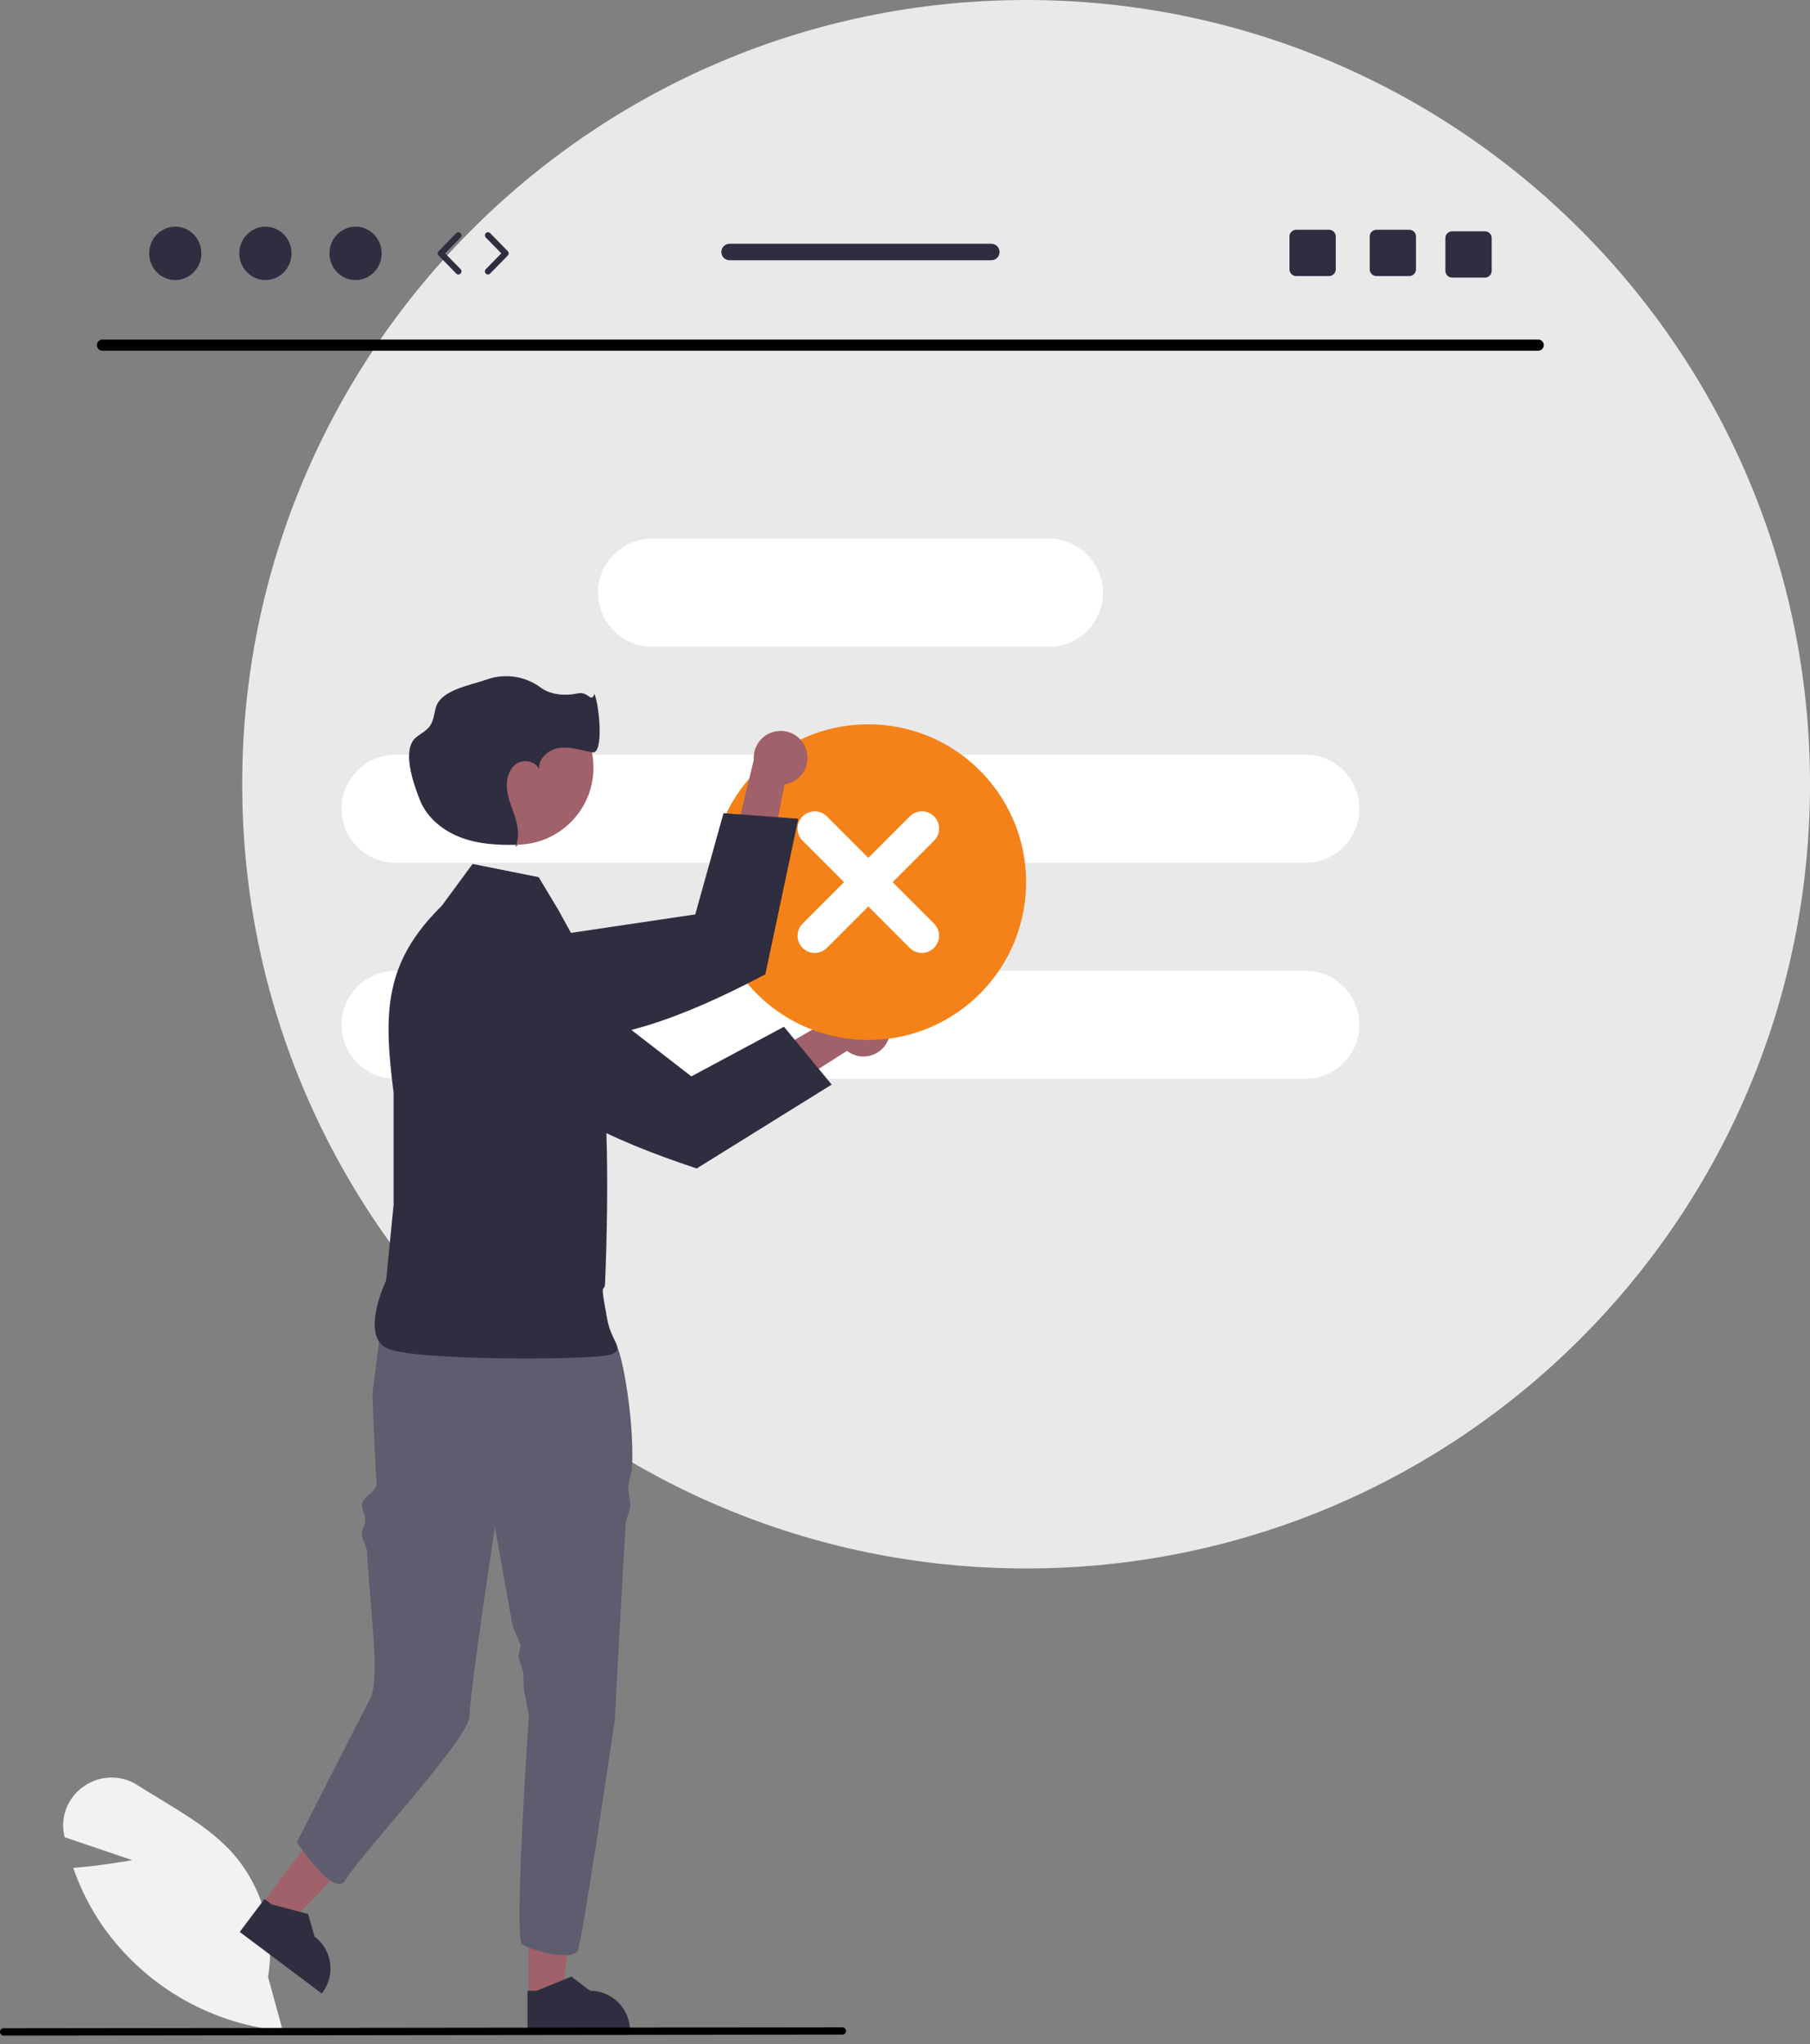 <svg width="132" height="149" viewBox="0 0 132 149" fill="none" xmlns="http://www.w3.org/2000/svg">
<rect x="0" y="0" width="132" height="149" fill="#808080" stroke="none"/>
<g clip-path="url(#clip0_93_80997)">
<path d="M74.832 114.337C106.406 114.337 132.001 88.742 132.001 57.168C132.001 25.595 106.406 0 74.832 0C43.259 0 17.664 25.595 17.664 57.168C17.664 88.742 43.259 114.337 74.832 114.337Z" fill="#E9E9E9"/>
<path d="M112.189 25.566H7.464C7.24 25.561 7.062 25.375 7.066 25.15C7.071 24.933 7.247 24.757 7.464 24.752H112.189C112.413 24.757 112.592 24.943 112.587 25.168C112.582 25.386 112.407 25.561 112.189 25.566Z" fill="black"/>
<path d="M76.5 39.269H47.55C45.376 39.269 43.613 41.032 43.613 43.206V43.206C43.613 45.381 45.376 47.144 47.55 47.144H76.5C78.675 47.144 80.438 45.381 80.438 43.206C80.438 41.032 78.675 39.269 76.5 39.269Z" fill="white"/>
<path d="M28.847 55.018H95.201C97.376 55.018 99.138 56.781 99.138 58.955C99.138 61.13 97.376 62.892 95.201 62.892H28.847C26.673 62.892 24.91 61.13 24.91 58.955C24.91 56.781 26.673 55.018 28.847 55.018Z" fill="white"/>
<path d="M28.847 70.767H95.201C97.376 70.767 99.138 72.53 99.138 74.704C99.138 76.879 97.376 78.641 95.201 78.641H28.847C26.673 78.641 24.91 76.879 24.91 74.704C24.91 72.53 26.673 70.767 28.847 70.767Z" fill="white"/>
<path d="M20.625 148.043L20.469 148.028C15.17 147.481 10.38 144.632 7.372 140.236C6.548 139.012 5.881 137.688 5.388 136.297L5.341 136.164L5.481 136.153C7.157 136.018 8.879 135.733 9.644 135.598L4.711 133.927L4.681 133.781C4.389 132.407 4.961 130.993 6.128 130.21C7.297 129.39 8.848 129.364 10.045 130.144C10.582 130.487 11.144 130.827 11.687 131.156C13.553 132.285 15.484 133.452 16.931 135.05C19.125 137.52 20.087 140.85 19.548 144.11L20.625 148.043Z" fill="#F2F2F2"/>
<path d="M38.555 145.59L40.986 145.59L42.143 136.213L38.555 136.213L38.555 145.59Z" fill="#A0616A"/>
<path d="M38.469 148.126L45.944 148.126V148.032C45.944 146.425 44.642 145.122 43.035 145.122L41.669 144.086L39.121 145.122L38.469 145.122L38.469 148.126Z" fill="#2F2E41"/>
<path d="M19.074 138.857L21.019 140.316L27.571 133.509L24.701 131.356L19.074 138.857Z" fill="#A0616A"/>
<path d="M17.484 140.834L23.464 145.321L23.521 145.245C24.485 143.959 24.225 142.136 22.94 141.171L22.469 139.523L19.809 138.823L19.287 138.431L17.484 140.834Z" fill="#2F2E41"/>
<path d="M27.157 101.587C27.157 101.587 27.291 105.247 27.46 108.183C27.488 108.665 26.36 109.188 26.389 109.711C26.409 110.059 26.621 110.397 26.64 110.759C26.661 111.141 26.368 111.48 26.389 111.875C26.41 112.262 26.744 112.705 26.764 113.1C26.98 117.356 27.766 122.451 26.979 123.875C26.591 124.577 21.648 134.302 21.648 134.302C21.648 134.302 24.403 138.433 25.189 137.056C26.229 135.237 34.239 126.728 34.239 125.103C34.239 123.48 36.092 111.317 36.092 111.317L37.384 118.515L37.977 119.941L37.79 120.778L38.173 121.908L38.194 123.026L38.567 125.103C38.567 125.103 37.445 141.282 38.077 141.732C38.71 142.185 41.777 142.997 42.139 142.185C42.499 141.372 44.843 125.3 44.843 125.3C44.843 125.3 45.22 117.934 45.629 111.088C45.653 110.691 45.932 110.211 45.954 109.82C45.98 109.365 45.803 108.775 45.826 108.334C45.852 107.829 46.076 107.473 46.098 106.989C46.265 103.249 45.326 98.695 45.027 98.246C44.124 96.893 43.312 95.811 43.312 95.811C43.312 95.811 31.15 91.815 27.9 95.875L27.157 101.587Z" fill="#5E5D6F"/>
<path d="M39.286 63.944L34.464 62.98L32.215 66.033C28.016 70.161 27.953 73.804 28.703 79.644V87.84L28.16 93.335C28.16 93.335 26.24 97.351 28.22 98.286C30.201 99.222 43.21 99.142 44.452 98.768C45.694 98.395 44.617 97.937 44.291 96.197C43.678 92.929 44.088 94.505 44.13 93.465C44.735 78.54 43.327 72.412 43.184 70.802L40.732 66.355L39.286 63.944Z" fill="#2F2E41"/>
<path d="M64.694 75.978C64.191 76.93 63.012 77.294 62.06 76.792C61.958 76.738 61.862 76.676 61.771 76.605L51.359 83.216L51.389 79.617L61.504 73.747C62.224 72.94 63.463 72.869 64.271 73.589C64.947 74.192 65.121 75.18 64.694 75.978Z" fill="#A0616A"/>
<path d="M35.476 68.112L34.291 67.987C33.196 67.873 32.121 68.342 31.46 69.223C31.206 69.556 31.024 69.939 30.925 70.346L30.924 70.349C30.627 71.575 31.093 72.859 32.108 73.609L36.202 76.627C39.075 80.509 44.475 83.085 50.809 85.177L60.654 79.063L57.172 74.846L50.419 78.465L40.381 70.694L40.375 70.69L36.555 68.228L35.476 68.112Z" fill="#2F2E41"/>
<path d="M37.657 61.576C40.763 61.576 43.28 59.059 43.28 55.954C43.28 52.849 40.763 50.332 37.657 50.332C34.552 50.332 32.035 52.849 32.035 55.954C32.035 59.059 34.552 61.576 37.657 61.576Z" fill="#A0616A"/>
<path d="M37.783 61.578C37.737 61.579 37.692 61.58 37.647 61.581C37.627 61.632 37.606 61.682 37.582 61.731L37.783 61.578Z" fill="#2F2E41"/>
<path d="M39.328 56.11C39.337 56.166 39.35 56.22 39.368 56.273C39.361 56.218 39.347 56.163 39.328 56.11Z" fill="#2F2E41"/>
<path d="M43.349 50.572C43.117 51.291 42.911 50.379 42.15 50.543C41.234 50.74 40.168 50.673 39.418 50.111C38.301 49.291 36.853 49.071 35.542 49.52C34.258 49.974 32.108 50.295 31.774 51.614C31.658 52.073 31.612 52.571 31.33 52.951C31.084 53.283 30.695 53.472 30.37 53.728C29.272 54.592 30.111 57.046 30.631 58.342C31.15 59.639 32.342 60.583 33.652 61.067C34.92 61.535 36.296 61.618 37.649 61.581C37.884 60.971 37.782 60.266 37.588 59.634C37.378 58.949 37.067 58.288 36.979 57.578C36.891 56.867 37.084 56.059 37.68 55.662C38.228 55.297 39.119 55.52 39.328 56.11C39.206 55.372 39.953 54.658 40.724 54.532C41.552 54.398 42.379 54.696 43.204 54.845C44.029 54.994 43.736 51.52 43.349 50.572Z" fill="#2F2E41"/>
<path d="M74.792 65.254C75.316 58.922 70.607 53.363 64.275 52.839C57.942 52.315 52.383 57.024 51.859 63.356C51.335 69.689 56.044 75.248 62.377 75.772C68.709 76.296 74.268 71.587 74.792 65.254Z" fill="#F58218"/>
<path d="M66.347 59.511L63.325 62.534L60.303 59.511C59.813 59.022 59.02 59.022 58.531 59.511C58.042 60.001 58.042 60.794 58.531 61.283L61.553 64.305L58.531 67.328C58.042 67.817 58.043 68.611 58.533 69.1C59.022 69.588 59.814 69.588 60.303 69.1L63.325 66.077L66.347 69.1C66.837 69.588 67.63 69.588 68.119 69.098C68.607 68.609 68.607 67.817 68.119 67.328L65.097 64.305L68.119 61.283C68.608 60.794 68.608 60.001 68.119 59.511C67.63 59.022 66.837 59.022 66.347 59.511Z" fill="white"/>
<path d="M58.792 54.635C59.131 55.657 58.577 56.76 57.556 57.099C57.447 57.135 57.335 57.162 57.221 57.178L54.784 69.268L52.207 66.755L54.974 55.393C54.89 54.313 55.696 53.371 56.775 53.286C57.678 53.216 58.512 53.774 58.792 54.635Z" fill="#A0616A"/>
<path d="M32.888 70.273L31.977 71.042C31.136 71.753 30.731 72.853 30.908 73.94C30.974 74.354 31.124 74.75 31.349 75.104L31.351 75.107C32.029 76.17 33.279 76.722 34.522 76.509L39.535 75.644C44.325 76.259 49.922 74.145 55.817 71.023L58.221 59.686L52.766 59.279L50.703 66.657L38.147 68.522L38.139 68.522L33.718 69.575L32.888 70.273Z" fill="#2F2E41"/>
<path d="M61.431 148.32L0.267 148.39C0.119 148.389 -0 148.269 1.43624e-06 148.121C0 147.973 0.12 147.854 0.267 147.854L61.431 147.784C61.578 147.785 61.698 147.905 61.698 148.053C61.697 148.201 61.578 148.32 61.431 148.32Z" fill="black"/>
<path d="M12.782 20.415C13.833 20.415 14.686 19.544 14.686 18.469C14.686 17.394 13.833 16.523 12.782 16.523C11.731 16.523 10.879 17.394 10.879 18.469C10.879 19.544 11.731 20.415 12.782 20.415Z" fill="#2F2E41"/>
<path d="M19.357 20.415C20.408 20.415 21.26 19.544 21.26 18.469C21.26 17.394 20.408 16.523 19.357 16.523C18.305 16.523 17.453 17.394 17.453 18.469C17.453 19.544 18.305 20.415 19.357 20.415Z" fill="#2F2E41"/>
<path d="M25.931 20.415C26.982 20.415 27.834 19.544 27.834 18.469C27.834 17.394 26.982 16.523 25.931 16.523C24.88 16.523 24.027 17.394 24.027 18.469C24.027 19.544 24.88 20.415 25.931 20.415Z" fill="#2F2E41"/>
<path d="M33.431 20.007C33.373 20.007 33.314 19.984 33.27 19.939L31.986 18.626C31.901 18.539 31.901 18.399 31.986 18.311L33.27 16.999C33.358 16.91 33.5 16.909 33.589 16.995C33.678 17.082 33.679 17.225 33.592 17.314L32.462 18.469L33.592 19.624C33.679 19.713 33.678 19.856 33.589 19.943C33.545 19.985 33.488 20.007 33.431 20.007Z" fill="#2F2E41"/>
<path d="M35.588 20.007C35.532 20.007 35.475 19.986 35.431 19.943C35.342 19.856 35.34 19.713 35.428 19.625L36.558 18.469L35.428 17.314C35.34 17.225 35.342 17.082 35.431 16.995C35.52 16.908 35.662 16.91 35.749 16.999L37.033 18.312C37.119 18.399 37.119 18.539 37.033 18.626L35.749 19.939C35.705 19.984 35.647 20.007 35.588 20.007Z" fill="#2F2E41"/>
<path d="M102.772 16.748H100.384C100.111 16.748 99.891 16.969 99.891 17.241V19.632C99.891 19.904 100.111 20.125 100.384 20.125H102.772C103.044 20.125 103.267 19.904 103.267 19.632V17.241C103.267 16.969 103.044 16.748 102.772 16.748Z" fill="#2F2E41"/>
<path d="M96.92 16.748H94.532C94.26 16.748 94.039 16.969 94.039 17.241V19.632C94.039 19.904 94.26 20.125 94.532 20.125H96.92C97.192 20.125 97.415 19.904 97.415 19.632V17.241C97.415 16.969 97.192 16.748 96.92 16.748Z" fill="#2F2E41"/>
<path d="M108.291 16.861H105.903C105.631 16.861 105.41 17.082 105.41 17.354V19.744C105.41 20.017 105.631 20.237 105.903 20.237H108.291C108.563 20.237 108.786 20.017 108.786 19.744V17.354C108.786 17.082 108.563 16.861 108.291 16.861Z" fill="#2F2E41"/>
<path d="M72.295 17.77H53.206C52.873 17.77 52.605 18.04 52.605 18.371C52.605 18.702 52.873 18.972 53.206 18.972H72.295C72.626 18.972 72.896 18.702 72.896 18.371C72.896 18.04 72.626 17.77 72.295 17.77Z" fill="#2F2E41"/>
</g>
<defs>
<clipPath id="clip0_93_80997">
<rect width="132" height="148.39" fill="white"/>
</clipPath>
</defs>
</svg>
